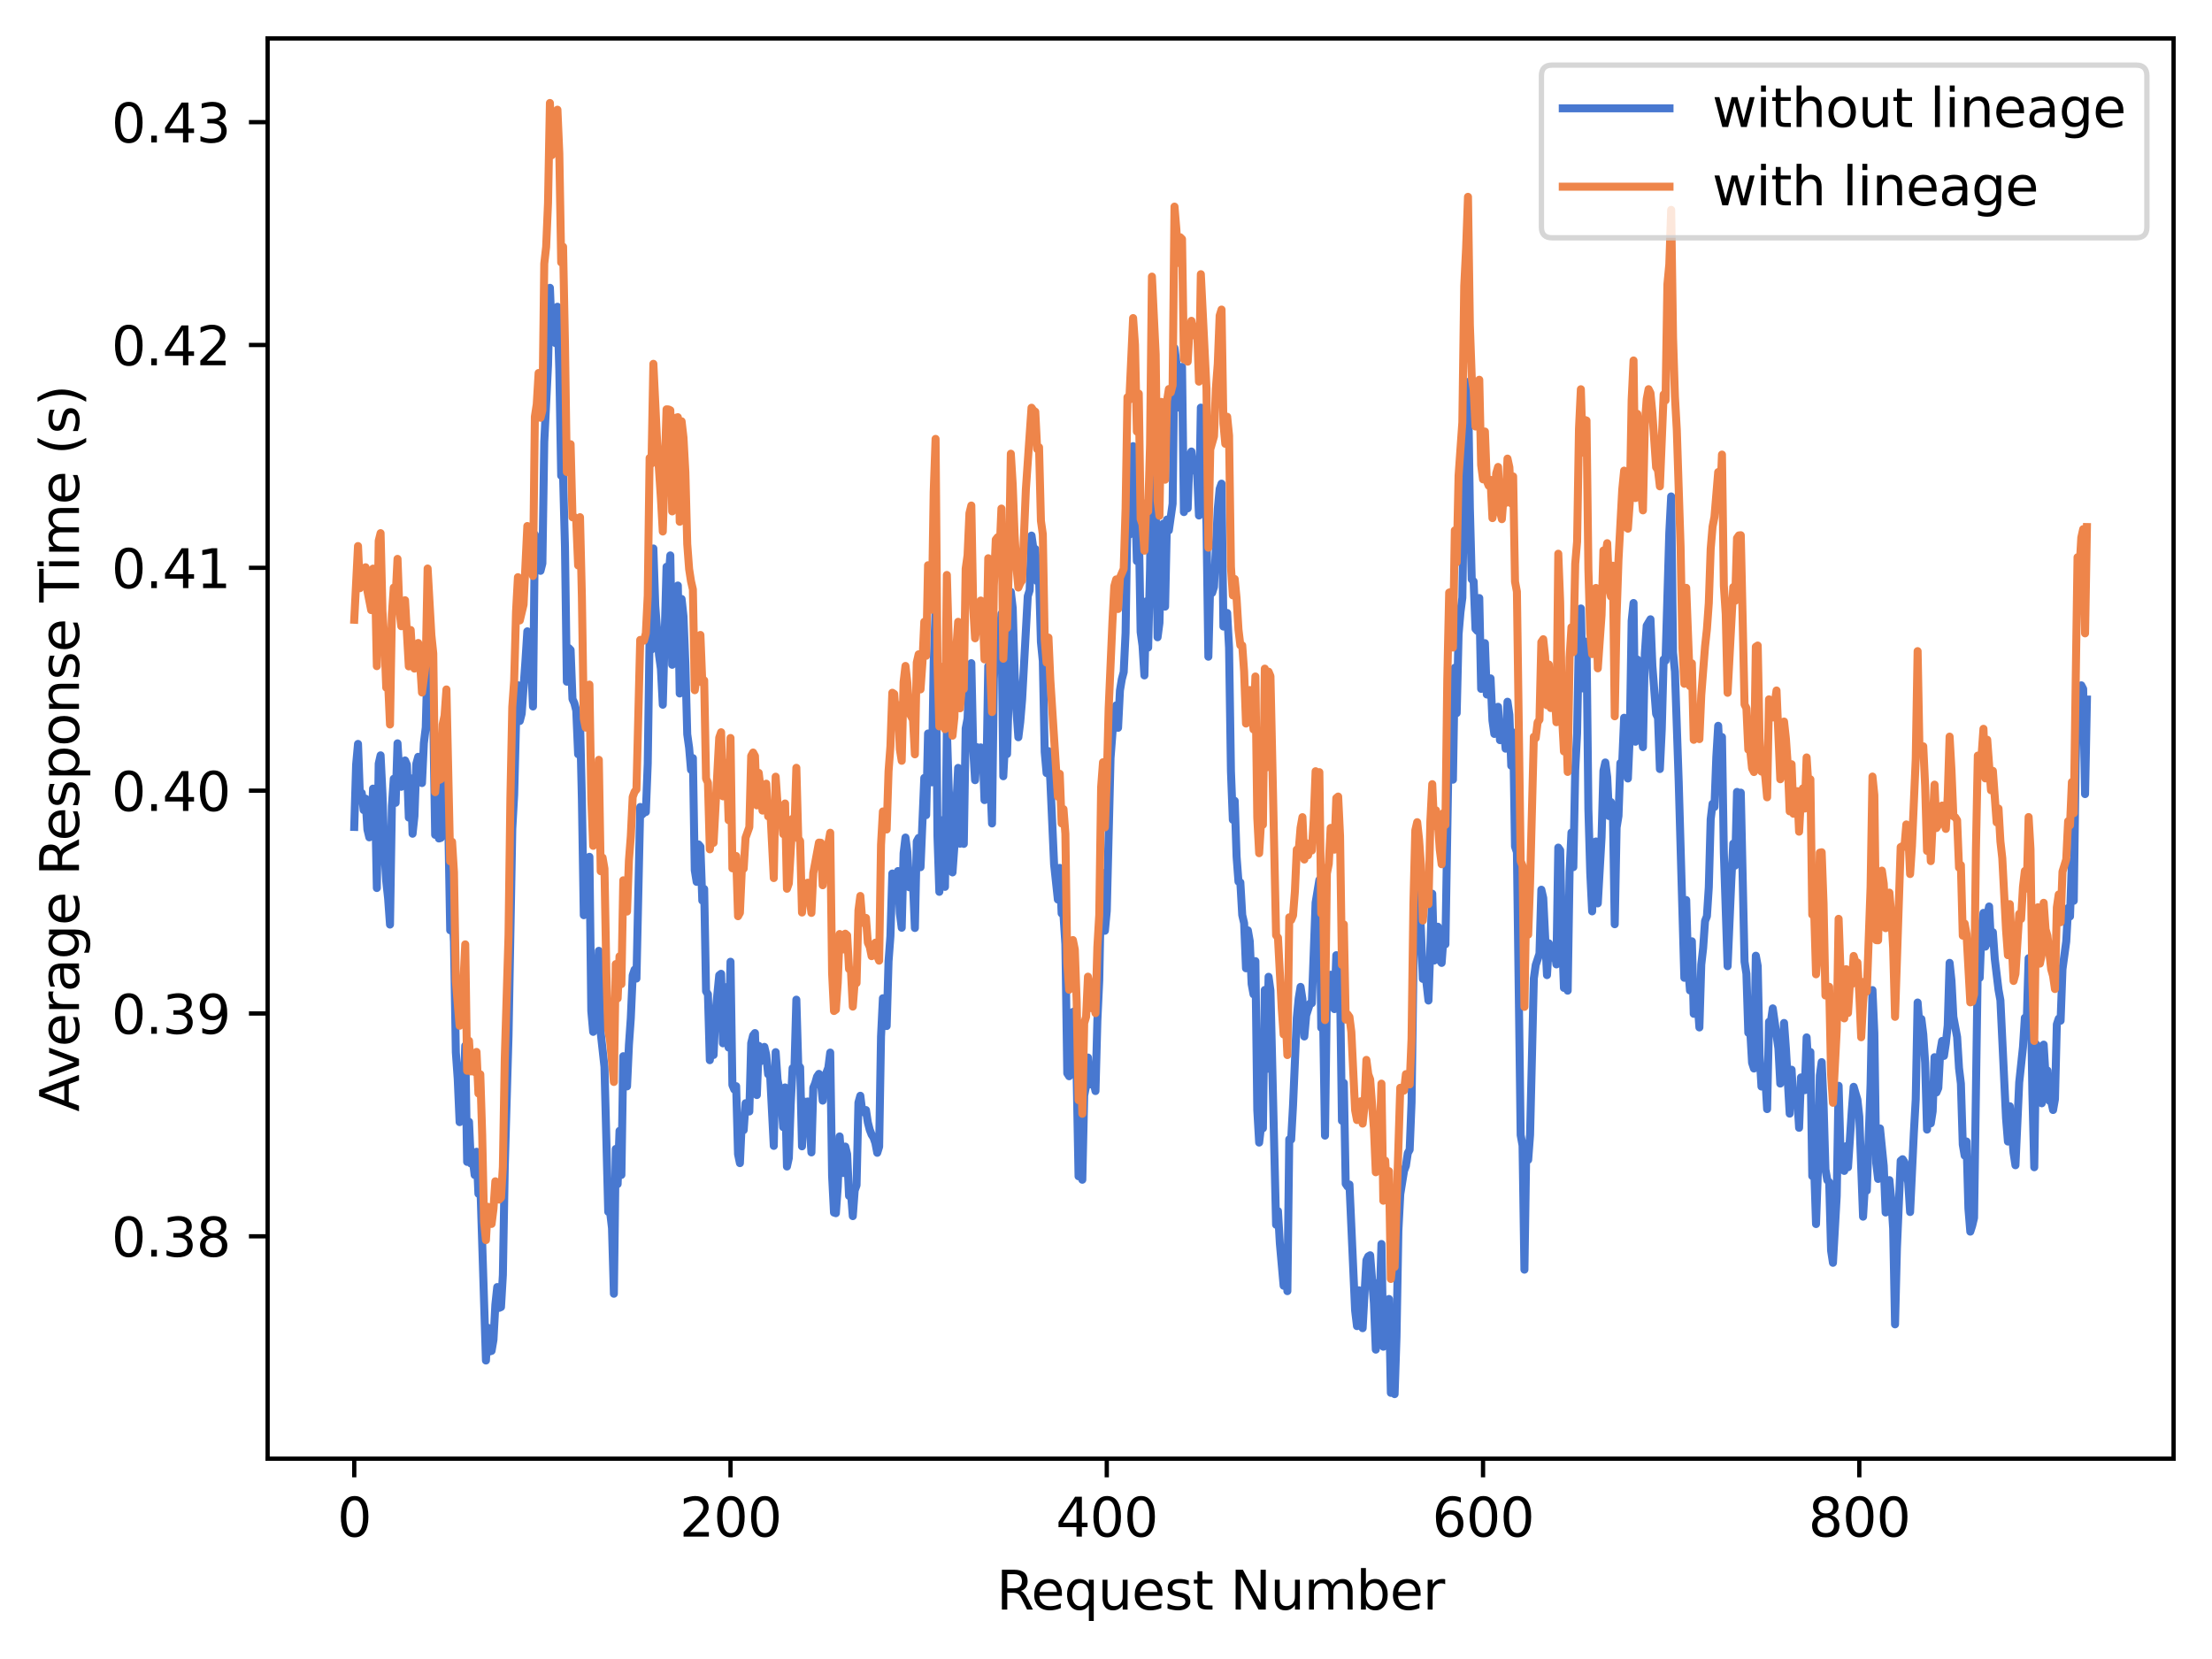 <?xml version="1.0" encoding="utf-8" standalone="no"?>
<!DOCTYPE svg PUBLIC "-//W3C//DTD SVG 1.1//EN"
  "http://www.w3.org/Graphics/SVG/1.1/DTD/svg11.dtd">
<svg xmlns:xlink="http://www.w3.org/1999/xlink" width="414.464pt" height="310.868pt" viewBox="0 0 414.464 310.868" xmlns="http://www.w3.org/2000/svg" version="1.1">
 <defs>
  <style type="text/css">*{stroke-linejoin: round; stroke-linecap: butt}</style>
 </defs>
 <g id="figure_1">
  <g id="patch_1">
   <path d="M 0 310.868 
L 414.464 310.868 
L 414.464 0 
L 0 0 
z
" style="fill: #ffffff"/>
  </g>
  <g id="axes_1">
   <g id="patch_2">
    <path d="M 50.144 273.312 
L 407.264 273.312 
L 407.264 7.2 
L 50.144 7.2 
z
" style="fill: #ffffff"/>
   </g>
   <g id="PolyCollection_1"/>
   <g id="PolyCollection_2"/>
   <g id="matplotlib.axis_1">
    <g id="xtick_1">
     <g id="line2d_1">
      <defs>
       <path id="med11017b26" d="M 0 0 
L 0 3.5 
" style="stroke: #000000; stroke-width: 0.8"/>
      </defs>
      <g>
       <use xlink:href="#med11017b26" x="66.376" y="273.312" style="stroke: #000000; stroke-width: 0.8"/>
      </g>
     </g>
     <g id="text_1">
      <!-- 0 -->
      <g transform="translate(63.195 287.91) scale(0.1 -0.1)">
       <defs>
        <path id="DejaVuSans-30" d="M 2034 4250 
Q 1547 4250 1301 3770 
Q 1056 3291 1056 2328 
Q 1056 1369 1301 889 
Q 1547 409 2034 409 
Q 2525 409 2770 889 
Q 3016 1369 3016 2328 
Q 3016 3291 2770 3770 
Q 2525 4250 2034 4250 
z
M 2034 4750 
Q 2819 4750 3233 4129 
Q 3647 3509 3647 2328 
Q 3647 1150 3233 529 
Q 2819 -91 2034 -91 
Q 1250 -91 836 529 
Q 422 1150 422 2328 
Q 422 3509 836 4129 
Q 1250 4750 2034 4750 
z
" transform="scale(0.016)"/>
       </defs>
       <use xlink:href="#DejaVuSans-30"/>
      </g>
     </g>
    </g>
    <g id="xtick_2">
     <g id="line2d_2">
      <g>
       <use xlink:href="#med11017b26" x="136.877" y="273.312" style="stroke: #000000; stroke-width: 0.8"/>
      </g>
     </g>
     <g id="text_2">
      <!-- 200 -->
      <g transform="translate(127.333 287.91) scale(0.1 -0.1)">
       <defs>
        <path id="DejaVuSans-32" d="M 1228 531 
L 3431 531 
L 3431 0 
L 469 0 
L 469 531 
Q 828 903 1448 1529 
Q 2069 2156 2228 2338 
Q 2531 2678 2651 2914 
Q 2772 3150 2772 3378 
Q 2772 3750 2511 3984 
Q 2250 4219 1831 4219 
Q 1534 4219 1204 4116 
Q 875 4013 500 3803 
L 500 4441 
Q 881 4594 1212 4672 
Q 1544 4750 1819 4750 
Q 2544 4750 2975 4387 
Q 3406 4025 3406 3419 
Q 3406 3131 3298 2873 
Q 3191 2616 2906 2266 
Q 2828 2175 2409 1742 
Q 1991 1309 1228 531 
z
" transform="scale(0.016)"/>
       </defs>
       <use xlink:href="#DejaVuSans-32"/>
       <use xlink:href="#DejaVuSans-30" x="63.623"/>
       <use xlink:href="#DejaVuSans-30" x="127.246"/>
      </g>
     </g>
    </g>
    <g id="xtick_3">
     <g id="line2d_3">
      <g>
       <use xlink:href="#med11017b26" x="207.377" y="273.312" style="stroke: #000000; stroke-width: 0.8"/>
      </g>
     </g>
     <g id="text_3">
      <!-- 400 -->
      <g transform="translate(197.834 287.91) scale(0.1 -0.1)">
       <defs>
        <path id="DejaVuSans-34" d="M 2419 4116 
L 825 1625 
L 2419 1625 
L 2419 4116 
z
M 2253 4666 
L 3047 4666 
L 3047 1625 
L 3713 1625 
L 3713 1100 
L 3047 1100 
L 3047 0 
L 2419 0 
L 2419 1100 
L 313 1100 
L 313 1709 
L 2253 4666 
z
" transform="scale(0.016)"/>
       </defs>
       <use xlink:href="#DejaVuSans-34"/>
       <use xlink:href="#DejaVuSans-30" x="63.623"/>
       <use xlink:href="#DejaVuSans-30" x="127.246"/>
      </g>
     </g>
    </g>
    <g id="xtick_4">
     <g id="line2d_4">
      <g>
       <use xlink:href="#med11017b26" x="277.878" y="273.312" style="stroke: #000000; stroke-width: 0.8"/>
      </g>
     </g>
     <g id="text_4">
      <!-- 600 -->
      <g transform="translate(268.334 287.91) scale(0.1 -0.1)">
       <defs>
        <path id="DejaVuSans-36" d="M 2113 2584 
Q 1688 2584 1439 2293 
Q 1191 2003 1191 1497 
Q 1191 994 1439 701 
Q 1688 409 2113 409 
Q 2538 409 2786 701 
Q 3034 994 3034 1497 
Q 3034 2003 2786 2293 
Q 2538 2584 2113 2584 
z
M 3366 4563 
L 3366 3988 
Q 3128 4100 2886 4159 
Q 2644 4219 2406 4219 
Q 1781 4219 1451 3797 
Q 1122 3375 1075 2522 
Q 1259 2794 1537 2939 
Q 1816 3084 2150 3084 
Q 2853 3084 3261 2657 
Q 3669 2231 3669 1497 
Q 3669 778 3244 343 
Q 2819 -91 2113 -91 
Q 1303 -91 875 529 
Q 447 1150 447 2328 
Q 447 3434 972 4092 
Q 1497 4750 2381 4750 
Q 2619 4750 2861 4703 
Q 3103 4656 3366 4563 
z
" transform="scale(0.016)"/>
       </defs>
       <use xlink:href="#DejaVuSans-36"/>
       <use xlink:href="#DejaVuSans-30" x="63.623"/>
       <use xlink:href="#DejaVuSans-30" x="127.246"/>
      </g>
     </g>
    </g>
    <g id="xtick_5">
     <g id="line2d_5">
      <g>
       <use xlink:href="#med11017b26" x="348.378" y="273.312" style="stroke: #000000; stroke-width: 0.8"/>
      </g>
     </g>
     <g id="text_5">
      <!-- 800 -->
      <g transform="translate(338.835 287.91) scale(0.1 -0.1)">
       <defs>
        <path id="DejaVuSans-38" d="M 2034 2216 
Q 1584 2216 1326 1975 
Q 1069 1734 1069 1313 
Q 1069 891 1326 650 
Q 1584 409 2034 409 
Q 2484 409 2743 651 
Q 3003 894 3003 1313 
Q 3003 1734 2745 1975 
Q 2488 2216 2034 2216 
z
M 1403 2484 
Q 997 2584 770 2862 
Q 544 3141 544 3541 
Q 544 4100 942 4425 
Q 1341 4750 2034 4750 
Q 2731 4750 3128 4425 
Q 3525 4100 3525 3541 
Q 3525 3141 3298 2862 
Q 3072 2584 2669 2484 
Q 3125 2378 3379 2068 
Q 3634 1759 3634 1313 
Q 3634 634 3220 271 
Q 2806 -91 2034 -91 
Q 1263 -91 848 271 
Q 434 634 434 1313 
Q 434 1759 690 2068 
Q 947 2378 1403 2484 
z
M 1172 3481 
Q 1172 3119 1398 2916 
Q 1625 2713 2034 2713 
Q 2441 2713 2670 2916 
Q 2900 3119 2900 3481 
Q 2900 3844 2670 4047 
Q 2441 4250 2034 4250 
Q 1625 4250 1398 4047 
Q 1172 3844 1172 3481 
z
" transform="scale(0.016)"/>
       </defs>
       <use xlink:href="#DejaVuSans-38"/>
       <use xlink:href="#DejaVuSans-30" x="63.623"/>
       <use xlink:href="#DejaVuSans-30" x="127.246"/>
      </g>
     </g>
    </g>
    <g id="text_6">
     <!-- Request Number -->
     <g transform="translate(186.719 301.589) scale(0.1 -0.1)">
      <defs>
       <path id="DejaVuSans-52" d="M 2841 2188 
Q 3044 2119 3236 1894 
Q 3428 1669 3622 1275 
L 4263 0 
L 3584 0 
L 2988 1197 
Q 2756 1666 2539 1819 
Q 2322 1972 1947 1972 
L 1259 1972 
L 1259 0 
L 628 0 
L 628 4666 
L 2053 4666 
Q 2853 4666 3247 4331 
Q 3641 3997 3641 3322 
Q 3641 2881 3436 2590 
Q 3231 2300 2841 2188 
z
M 1259 4147 
L 1259 2491 
L 2053 2491 
Q 2509 2491 2742 2702 
Q 2975 2913 2975 3322 
Q 2975 3731 2742 3939 
Q 2509 4147 2053 4147 
L 1259 4147 
z
" transform="scale(0.016)"/>
       <path id="DejaVuSans-65" d="M 3597 1894 
L 3597 1613 
L 953 1613 
Q 991 1019 1311 708 
Q 1631 397 2203 397 
Q 2534 397 2845 478 
Q 3156 559 3463 722 
L 3463 178 
Q 3153 47 2828 -22 
Q 2503 -91 2169 -91 
Q 1331 -91 842 396 
Q 353 884 353 1716 
Q 353 2575 817 3079 
Q 1281 3584 2069 3584 
Q 2775 3584 3186 3129 
Q 3597 2675 3597 1894 
z
M 3022 2063 
Q 3016 2534 2758 2815 
Q 2500 3097 2075 3097 
Q 1594 3097 1305 2825 
Q 1016 2553 972 2059 
L 3022 2063 
z
" transform="scale(0.016)"/>
       <path id="DejaVuSans-71" d="M 947 1747 
Q 947 1113 1208 752 
Q 1469 391 1925 391 
Q 2381 391 2643 752 
Q 2906 1113 2906 1747 
Q 2906 2381 2643 2742 
Q 2381 3103 1925 3103 
Q 1469 3103 1208 2742 
Q 947 2381 947 1747 
z
M 2906 525 
Q 2725 213 2448 61 
Q 2172 -91 1784 -91 
Q 1150 -91 751 415 
Q 353 922 353 1747 
Q 353 2572 751 3078 
Q 1150 3584 1784 3584 
Q 2172 3584 2448 3432 
Q 2725 3281 2906 2969 
L 2906 3500 
L 3481 3500 
L 3481 -1331 
L 2906 -1331 
L 2906 525 
z
" transform="scale(0.016)"/>
       <path id="DejaVuSans-75" d="M 544 1381 
L 544 3500 
L 1119 3500 
L 1119 1403 
Q 1119 906 1312 657 
Q 1506 409 1894 409 
Q 2359 409 2629 706 
Q 2900 1003 2900 1516 
L 2900 3500 
L 3475 3500 
L 3475 0 
L 2900 0 
L 2900 538 
Q 2691 219 2414 64 
Q 2138 -91 1772 -91 
Q 1169 -91 856 284 
Q 544 659 544 1381 
z
M 1991 3584 
L 1991 3584 
z
" transform="scale(0.016)"/>
       <path id="DejaVuSans-73" d="M 2834 3397 
L 2834 2853 
Q 2591 2978 2328 3040 
Q 2066 3103 1784 3103 
Q 1356 3103 1142 2972 
Q 928 2841 928 2578 
Q 928 2378 1081 2264 
Q 1234 2150 1697 2047 
L 1894 2003 
Q 2506 1872 2764 1633 
Q 3022 1394 3022 966 
Q 3022 478 2636 193 
Q 2250 -91 1575 -91 
Q 1294 -91 989 -36 
Q 684 19 347 128 
L 347 722 
Q 666 556 975 473 
Q 1284 391 1588 391 
Q 1994 391 2212 530 
Q 2431 669 2431 922 
Q 2431 1156 2273 1281 
Q 2116 1406 1581 1522 
L 1381 1569 
Q 847 1681 609 1914 
Q 372 2147 372 2553 
Q 372 3047 722 3315 
Q 1072 3584 1716 3584 
Q 2034 3584 2315 3537 
Q 2597 3491 2834 3397 
z
" transform="scale(0.016)"/>
       <path id="DejaVuSans-74" d="M 1172 4494 
L 1172 3500 
L 2356 3500 
L 2356 3053 
L 1172 3053 
L 1172 1153 
Q 1172 725 1289 603 
Q 1406 481 1766 481 
L 2356 481 
L 2356 0 
L 1766 0 
Q 1100 0 847 248 
Q 594 497 594 1153 
L 594 3053 
L 172 3053 
L 172 3500 
L 594 3500 
L 594 4494 
L 1172 4494 
z
" transform="scale(0.016)"/>
       <path id="DejaVuSans-20" transform="scale(0.016)"/>
       <path id="DejaVuSans-4e" d="M 628 4666 
L 1478 4666 
L 3547 763 
L 3547 4666 
L 4159 4666 
L 4159 0 
L 3309 0 
L 1241 3903 
L 1241 0 
L 628 0 
L 628 4666 
z
" transform="scale(0.016)"/>
       <path id="DejaVuSans-6d" d="M 3328 2828 
Q 3544 3216 3844 3400 
Q 4144 3584 4550 3584 
Q 5097 3584 5394 3201 
Q 5691 2819 5691 2113 
L 5691 0 
L 5113 0 
L 5113 2094 
Q 5113 2597 4934 2840 
Q 4756 3084 4391 3084 
Q 3944 3084 3684 2787 
Q 3425 2491 3425 1978 
L 3425 0 
L 2847 0 
L 2847 2094 
Q 2847 2600 2669 2842 
Q 2491 3084 2119 3084 
Q 1678 3084 1418 2786 
Q 1159 2488 1159 1978 
L 1159 0 
L 581 0 
L 581 3500 
L 1159 3500 
L 1159 2956 
Q 1356 3278 1631 3431 
Q 1906 3584 2284 3584 
Q 2666 3584 2933 3390 
Q 3200 3197 3328 2828 
z
" transform="scale(0.016)"/>
       <path id="DejaVuSans-62" d="M 3116 1747 
Q 3116 2381 2855 2742 
Q 2594 3103 2138 3103 
Q 1681 3103 1420 2742 
Q 1159 2381 1159 1747 
Q 1159 1113 1420 752 
Q 1681 391 2138 391 
Q 2594 391 2855 752 
Q 3116 1113 3116 1747 
z
M 1159 2969 
Q 1341 3281 1617 3432 
Q 1894 3584 2278 3584 
Q 2916 3584 3314 3078 
Q 3713 2572 3713 1747 
Q 3713 922 3314 415 
Q 2916 -91 2278 -91 
Q 1894 -91 1617 61 
Q 1341 213 1159 525 
L 1159 0 
L 581 0 
L 581 4863 
L 1159 4863 
L 1159 2969 
z
" transform="scale(0.016)"/>
       <path id="DejaVuSans-72" d="M 2631 2963 
Q 2534 3019 2420 3045 
Q 2306 3072 2169 3072 
Q 1681 3072 1420 2755 
Q 1159 2438 1159 1844 
L 1159 0 
L 581 0 
L 581 3500 
L 1159 3500 
L 1159 2956 
Q 1341 3275 1631 3429 
Q 1922 3584 2338 3584 
Q 2397 3584 2469 3576 
Q 2541 3569 2628 3553 
L 2631 2963 
z
" transform="scale(0.016)"/>
      </defs>
      <use xlink:href="#DejaVuSans-52"/>
      <use xlink:href="#DejaVuSans-65" x="64.982"/>
      <use xlink:href="#DejaVuSans-71" x="126.506"/>
      <use xlink:href="#DejaVuSans-75" x="189.982"/>
      <use xlink:href="#DejaVuSans-65" x="253.361"/>
      <use xlink:href="#DejaVuSans-73" x="314.885"/>
      <use xlink:href="#DejaVuSans-74" x="366.984"/>
      <use xlink:href="#DejaVuSans-20" x="406.193"/>
      <use xlink:href="#DejaVuSans-4e" x="437.98"/>
      <use xlink:href="#DejaVuSans-75" x="512.785"/>
      <use xlink:href="#DejaVuSans-6d" x="576.164"/>
      <use xlink:href="#DejaVuSans-62" x="673.576"/>
      <use xlink:href="#DejaVuSans-65" x="737.053"/>
      <use xlink:href="#DejaVuSans-72" x="798.576"/>
     </g>
    </g>
   </g>
   <g id="matplotlib.axis_2">
    <g id="ytick_1">
     <g id="line2d_6">
      <defs>
       <path id="m0b969bea71" d="M 0 0 
L -3.5 0 
" style="stroke: #000000; stroke-width: 0.8"/>
      </defs>
      <g>
       <use xlink:href="#m0b969bea71" x="50.144" y="231.649" style="stroke: #000000; stroke-width: 0.8"/>
      </g>
     </g>
     <g id="text_7">
      <!-- 0.38 -->
      <g transform="translate(20.878 235.448) scale(0.1 -0.1)">
       <defs>
        <path id="DejaVuSans-2e" d="M 684 794 
L 1344 794 
L 1344 0 
L 684 0 
L 684 794 
z
" transform="scale(0.016)"/>
        <path id="DejaVuSans-33" d="M 2597 2516 
Q 3050 2419 3304 2112 
Q 3559 1806 3559 1356 
Q 3559 666 3084 287 
Q 2609 -91 1734 -91 
Q 1441 -91 1130 -33 
Q 819 25 488 141 
L 488 750 
Q 750 597 1062 519 
Q 1375 441 1716 441 
Q 2309 441 2620 675 
Q 2931 909 2931 1356 
Q 2931 1769 2642 2001 
Q 2353 2234 1838 2234 
L 1294 2234 
L 1294 2753 
L 1863 2753 
Q 2328 2753 2575 2939 
Q 2822 3125 2822 3475 
Q 2822 3834 2567 4026 
Q 2313 4219 1838 4219 
Q 1578 4219 1281 4162 
Q 984 4106 628 3988 
L 628 4550 
Q 988 4650 1302 4700 
Q 1616 4750 1894 4750 
Q 2613 4750 3031 4423 
Q 3450 4097 3450 3541 
Q 3450 3153 3228 2886 
Q 3006 2619 2597 2516 
z
" transform="scale(0.016)"/>
       </defs>
       <use xlink:href="#DejaVuSans-30"/>
       <use xlink:href="#DejaVuSans-2e" x="63.623"/>
       <use xlink:href="#DejaVuSans-33" x="95.41"/>
       <use xlink:href="#DejaVuSans-38" x="159.033"/>
      </g>
     </g>
    </g>
    <g id="ytick_2">
     <g id="line2d_7">
      <g>
       <use xlink:href="#m0b969bea71" x="50.144" y="189.896" style="stroke: #000000; stroke-width: 0.8"/>
      </g>
     </g>
     <g id="text_8">
      <!-- 0.39 -->
      <g transform="translate(20.878 193.696) scale(0.1 -0.1)">
       <defs>
        <path id="DejaVuSans-39" d="M 703 97 
L 703 672 
Q 941 559 1184 500 
Q 1428 441 1663 441 
Q 2288 441 2617 861 
Q 2947 1281 2994 2138 
Q 2813 1869 2534 1725 
Q 2256 1581 1919 1581 
Q 1219 1581 811 2004 
Q 403 2428 403 3163 
Q 403 3881 828 4315 
Q 1253 4750 1959 4750 
Q 2769 4750 3195 4129 
Q 3622 3509 3622 2328 
Q 3622 1225 3098 567 
Q 2575 -91 1691 -91 
Q 1453 -91 1209 -44 
Q 966 3 703 97 
z
M 1959 2075 
Q 2384 2075 2632 2365 
Q 2881 2656 2881 3163 
Q 2881 3666 2632 3958 
Q 2384 4250 1959 4250 
Q 1534 4250 1286 3958 
Q 1038 3666 1038 3163 
Q 1038 2656 1286 2365 
Q 1534 2075 1959 2075 
z
" transform="scale(0.016)"/>
       </defs>
       <use xlink:href="#DejaVuSans-30"/>
       <use xlink:href="#DejaVuSans-2e" x="63.623"/>
       <use xlink:href="#DejaVuSans-33" x="95.41"/>
       <use xlink:href="#DejaVuSans-39" x="159.033"/>
      </g>
     </g>
    </g>
    <g id="ytick_3">
     <g id="line2d_8">
      <g>
       <use xlink:href="#m0b969bea71" x="50.144" y="148.144" style="stroke: #000000; stroke-width: 0.8"/>
      </g>
     </g>
     <g id="text_9">
      <!-- 0.40 -->
      <g transform="translate(20.878 151.943) scale(0.1 -0.1)">
       <use xlink:href="#DejaVuSans-30"/>
       <use xlink:href="#DejaVuSans-2e" x="63.623"/>
       <use xlink:href="#DejaVuSans-34" x="95.41"/>
       <use xlink:href="#DejaVuSans-30" x="159.033"/>
      </g>
     </g>
    </g>
    <g id="ytick_4">
     <g id="line2d_9">
      <g>
       <use xlink:href="#m0b969bea71" x="50.144" y="106.392" style="stroke: #000000; stroke-width: 0.8"/>
      </g>
     </g>
     <g id="text_10">
      <!-- 0.41 -->
      <g transform="translate(20.878 110.191) scale(0.1 -0.1)">
       <defs>
        <path id="DejaVuSans-31" d="M 794 531 
L 1825 531 
L 1825 4091 
L 703 3866 
L 703 4441 
L 1819 4666 
L 2450 4666 
L 2450 531 
L 3481 531 
L 3481 0 
L 794 0 
L 794 531 
z
" transform="scale(0.016)"/>
       </defs>
       <use xlink:href="#DejaVuSans-30"/>
       <use xlink:href="#DejaVuSans-2e" x="63.623"/>
       <use xlink:href="#DejaVuSans-34" x="95.41"/>
       <use xlink:href="#DejaVuSans-31" x="159.033"/>
      </g>
     </g>
    </g>
    <g id="ytick_5">
     <g id="line2d_10">
      <g>
       <use xlink:href="#m0b969bea71" x="50.144" y="64.639" style="stroke: #000000; stroke-width: 0.8"/>
      </g>
     </g>
     <g id="text_11">
      <!-- 0.42 -->
      <g transform="translate(20.878 68.439) scale(0.1 -0.1)">
       <use xlink:href="#DejaVuSans-30"/>
       <use xlink:href="#DejaVuSans-2e" x="63.623"/>
       <use xlink:href="#DejaVuSans-34" x="95.41"/>
       <use xlink:href="#DejaVuSans-32" x="159.033"/>
      </g>
     </g>
    </g>
    <g id="ytick_6">
     <g id="line2d_11">
      <g>
       <use xlink:href="#m0b969bea71" x="50.144" y="22.887" style="stroke: #000000; stroke-width: 0.8"/>
      </g>
     </g>
     <g id="text_12">
      <!-- 0.43 -->
      <g transform="translate(20.878 26.686) scale(0.1 -0.1)">
       <use xlink:href="#DejaVuSans-30"/>
       <use xlink:href="#DejaVuSans-2e" x="63.623"/>
       <use xlink:href="#DejaVuSans-34" x="95.41"/>
       <use xlink:href="#DejaVuSans-33" x="159.033"/>
      </g>
     </g>
    </g>
    <g id="text_13">
     <!-- Average Response Time (s) -->
     <g transform="translate(14.798 208.31) rotate(-90) scale(0.1 -0.1)">
      <defs>
       <path id="DejaVuSans-41" d="M 2188 4044 
L 1331 1722 
L 3047 1722 
L 2188 4044 
z
M 1831 4666 
L 2547 4666 
L 4325 0 
L 3669 0 
L 3244 1197 
L 1141 1197 
L 716 0 
L 50 0 
L 1831 4666 
z
" transform="scale(0.016)"/>
       <path id="DejaVuSans-76" d="M 191 3500 
L 800 3500 
L 1894 563 
L 2988 3500 
L 3597 3500 
L 2284 0 
L 1503 0 
L 191 3500 
z
" transform="scale(0.016)"/>
       <path id="DejaVuSans-61" d="M 2194 1759 
Q 1497 1759 1228 1600 
Q 959 1441 959 1056 
Q 959 750 1161 570 
Q 1363 391 1709 391 
Q 2188 391 2477 730 
Q 2766 1069 2766 1631 
L 2766 1759 
L 2194 1759 
z
M 3341 1997 
L 3341 0 
L 2766 0 
L 2766 531 
Q 2569 213 2275 61 
Q 1981 -91 1556 -91 
Q 1019 -91 701 211 
Q 384 513 384 1019 
Q 384 1609 779 1909 
Q 1175 2209 1959 2209 
L 2766 2209 
L 2766 2266 
Q 2766 2663 2505 2880 
Q 2244 3097 1772 3097 
Q 1472 3097 1187 3025 
Q 903 2953 641 2809 
L 641 3341 
Q 956 3463 1253 3523 
Q 1550 3584 1831 3584 
Q 2591 3584 2966 3190 
Q 3341 2797 3341 1997 
z
" transform="scale(0.016)"/>
       <path id="DejaVuSans-67" d="M 2906 1791 
Q 2906 2416 2648 2759 
Q 2391 3103 1925 3103 
Q 1463 3103 1205 2759 
Q 947 2416 947 1791 
Q 947 1169 1205 825 
Q 1463 481 1925 481 
Q 2391 481 2648 825 
Q 2906 1169 2906 1791 
z
M 3481 434 
Q 3481 -459 3084 -895 
Q 2688 -1331 1869 -1331 
Q 1566 -1331 1297 -1286 
Q 1028 -1241 775 -1147 
L 775 -588 
Q 1028 -725 1275 -790 
Q 1522 -856 1778 -856 
Q 2344 -856 2625 -561 
Q 2906 -266 2906 331 
L 2906 616 
Q 2728 306 2450 153 
Q 2172 0 1784 0 
Q 1141 0 747 490 
Q 353 981 353 1791 
Q 353 2603 747 3093 
Q 1141 3584 1784 3584 
Q 2172 3584 2450 3431 
Q 2728 3278 2906 2969 
L 2906 3500 
L 3481 3500 
L 3481 434 
z
" transform="scale(0.016)"/>
       <path id="DejaVuSans-70" d="M 1159 525 
L 1159 -1331 
L 581 -1331 
L 581 3500 
L 1159 3500 
L 1159 2969 
Q 1341 3281 1617 3432 
Q 1894 3584 2278 3584 
Q 2916 3584 3314 3078 
Q 3713 2572 3713 1747 
Q 3713 922 3314 415 
Q 2916 -91 2278 -91 
Q 1894 -91 1617 61 
Q 1341 213 1159 525 
z
M 3116 1747 
Q 3116 2381 2855 2742 
Q 2594 3103 2138 3103 
Q 1681 3103 1420 2742 
Q 1159 2381 1159 1747 
Q 1159 1113 1420 752 
Q 1681 391 2138 391 
Q 2594 391 2855 752 
Q 3116 1113 3116 1747 
z
" transform="scale(0.016)"/>
       <path id="DejaVuSans-6f" d="M 1959 3097 
Q 1497 3097 1228 2736 
Q 959 2375 959 1747 
Q 959 1119 1226 758 
Q 1494 397 1959 397 
Q 2419 397 2687 759 
Q 2956 1122 2956 1747 
Q 2956 2369 2687 2733 
Q 2419 3097 1959 3097 
z
M 1959 3584 
Q 2709 3584 3137 3096 
Q 3566 2609 3566 1747 
Q 3566 888 3137 398 
Q 2709 -91 1959 -91 
Q 1206 -91 779 398 
Q 353 888 353 1747 
Q 353 2609 779 3096 
Q 1206 3584 1959 3584 
z
" transform="scale(0.016)"/>
       <path id="DejaVuSans-6e" d="M 3513 2113 
L 3513 0 
L 2938 0 
L 2938 2094 
Q 2938 2591 2744 2837 
Q 2550 3084 2163 3084 
Q 1697 3084 1428 2787 
Q 1159 2491 1159 1978 
L 1159 0 
L 581 0 
L 581 3500 
L 1159 3500 
L 1159 2956 
Q 1366 3272 1645 3428 
Q 1925 3584 2291 3584 
Q 2894 3584 3203 3211 
Q 3513 2838 3513 2113 
z
" transform="scale(0.016)"/>
       <path id="DejaVuSans-54" d="M -19 4666 
L 3928 4666 
L 3928 4134 
L 2272 4134 
L 2272 0 
L 1638 0 
L 1638 4134 
L -19 4134 
L -19 4666 
z
" transform="scale(0.016)"/>
       <path id="DejaVuSans-69" d="M 603 3500 
L 1178 3500 
L 1178 0 
L 603 0 
L 603 3500 
z
M 603 4863 
L 1178 4863 
L 1178 4134 
L 603 4134 
L 603 4863 
z
" transform="scale(0.016)"/>
       <path id="DejaVuSans-28" d="M 1984 4856 
Q 1566 4138 1362 3434 
Q 1159 2731 1159 2009 
Q 1159 1288 1364 580 
Q 1569 -128 1984 -844 
L 1484 -844 
Q 1016 -109 783 600 
Q 550 1309 550 2009 
Q 550 2706 781 3412 
Q 1013 4119 1484 4856 
L 1984 4856 
z
" transform="scale(0.016)"/>
       <path id="DejaVuSans-29" d="M 513 4856 
L 1013 4856 
Q 1481 4119 1714 3412 
Q 1947 2706 1947 2009 
Q 1947 1309 1714 600 
Q 1481 -109 1013 -844 
L 513 -844 
Q 928 -128 1133 580 
Q 1338 1288 1338 2009 
Q 1338 2731 1133 3434 
Q 928 4138 513 4856 
z
" transform="scale(0.016)"/>
      </defs>
      <use xlink:href="#DejaVuSans-41"/>
      <use xlink:href="#DejaVuSans-76" x="62.533"/>
      <use xlink:href="#DejaVuSans-65" x="121.713"/>
      <use xlink:href="#DejaVuSans-72" x="183.236"/>
      <use xlink:href="#DejaVuSans-61" x="224.35"/>
      <use xlink:href="#DejaVuSans-67" x="285.629"/>
      <use xlink:href="#DejaVuSans-65" x="349.105"/>
      <use xlink:href="#DejaVuSans-20" x="410.629"/>
      <use xlink:href="#DejaVuSans-52" x="442.416"/>
      <use xlink:href="#DejaVuSans-65" x="507.398"/>
      <use xlink:href="#DejaVuSans-73" x="568.922"/>
      <use xlink:href="#DejaVuSans-70" x="621.021"/>
      <use xlink:href="#DejaVuSans-6f" x="684.498"/>
      <use xlink:href="#DejaVuSans-6e" x="745.68"/>
      <use xlink:href="#DejaVuSans-73" x="809.059"/>
      <use xlink:href="#DejaVuSans-65" x="861.158"/>
      <use xlink:href="#DejaVuSans-20" x="922.682"/>
      <use xlink:href="#DejaVuSans-54" x="954.469"/>
      <use xlink:href="#DejaVuSans-69" x="1012.428"/>
      <use xlink:href="#DejaVuSans-6d" x="1040.211"/>
      <use xlink:href="#DejaVuSans-65" x="1137.623"/>
      <use xlink:href="#DejaVuSans-20" x="1199.146"/>
      <use xlink:href="#DejaVuSans-28" x="1230.934"/>
      <use xlink:href="#DejaVuSans-73" x="1269.947"/>
      <use xlink:href="#DejaVuSans-29" x="1322.047"/>
     </g>
    </g>
   </g>
   <g id="line2d_12">
    <path d="M 66.376 154.94 
L 66.729 143.265 
L 67.081 139.387 
L 67.434 149.035 
L 67.786 148.587 
L 68.139 151.787 
L 68.491 149.645 
L 68.844 155.429 
L 69.196 156.897 
L 69.549 156.152 
L 69.901 147.762 
L 70.254 147.888 
L 70.607 166.388 
L 70.959 143.09 
L 71.312 141.527 
L 71.664 148.753 
L 72.017 159.43 
L 72.369 165.113 
L 72.722 168.335 
L 73.074 173.238 
L 73.427 151.041 
L 73.779 145.916 
L 74.132 150.424 
L 74.484 139.277 
L 74.837 145.143 
L 75.189 147.419 
L 75.894 142.487 
L 76.247 143.289 
L 76.599 153.194 
L 76.952 145.829 
L 77.304 156.217 
L 77.657 152.887 
L 78.009 143.094 
L 78.362 141.801 
L 79.067 146.72 
L 79.419 139.253 
L 79.772 136.316 
L 80.124 123.271 
L 80.477 125.721 
L 80.829 134.042 
L 81.182 134.492 
L 81.534 156.425 
L 81.887 151.895 
L 82.239 157.109 
L 82.592 157.002 
L 82.944 146.287 
L 83.297 143.616 
L 83.649 139.939 
L 84.002 154.654 
L 84.354 174.309 
L 84.707 169.342 
L 85.059 176.481 
L 85.412 197.18 
L 85.764 202.17 
L 86.117 210.252 
L 86.469 209.065 
L 86.822 205.119 
L 87.174 195.929 
L 87.527 217.705 
L 87.879 210.19 
L 88.232 218.012 
L 88.584 217.292 
L 88.937 220.159 
L 89.289 215.805 
L 89.642 223.68 
L 89.994 221.743 
L 91.052 254.921 
L 91.404 248.777 
L 91.757 253.223 
L 92.109 253.113 
L 92.462 251.031 
L 92.814 244.484 
L 93.167 241.153 
L 93.519 245.062 
L 93.872 244.904 
L 94.224 238.89 
L 94.577 218.619 
L 95.282 194.074 
L 95.987 155.298 
L 96.339 148.981 
L 96.692 135.296 
L 97.044 128.388 
L 97.397 135.092 
L 97.749 133.72 
L 98.454 123.827 
L 98.807 118.289 
L 99.159 126.684 
L 99.512 124.319 
L 99.864 132.378 
L 100.217 100.165 
L 100.569 104.416 
L 100.922 100.869 
L 101.274 106.956 
L 101.627 105.565 
L 101.979 82.808 
L 102.684 68.422 
L 103.037 53.925 
L 103.389 62.683 
L 103.742 62.837 
L 104.094 64.303 
L 104.447 57.474 
L 104.799 69.4 
L 105.152 89.137 
L 105.504 89.094 
L 105.857 102.368 
L 106.209 127.732 
L 106.562 121.421 
L 106.914 121.786 
L 107.267 130.986 
L 107.619 131.739 
L 107.972 133.13 
L 108.324 141.323 
L 108.677 134.89 
L 109.029 149.755 
L 109.382 171.482 
L 109.734 170.577 
L 110.087 170.709 
L 110.439 160.54 
L 110.792 189.41 
L 111.144 193.341 
L 111.497 184.395 
L 111.849 186.081 
L 112.202 178.158 
L 112.554 193.467 
L 113.259 199.904 
L 113.964 227.056 
L 114.317 227.102 
L 114.669 230.1 
L 115.022 242.411 
L 115.374 215.275 
L 115.727 221.864 
L 116.079 211.885 
L 116.432 220.149 
L 116.784 197.898 
L 117.137 202.997 
L 117.489 203.558 
L 117.842 195.807 
L 118.194 190.76 
L 118.547 182.745 
L 118.899 181.687 
L 119.252 183.353 
L 119.957 151.207 
L 120.309 152.637 
L 120.662 152.272 
L 121.014 152.151 
L 121.367 143.073 
L 121.719 118.999 
L 122.072 121.717 
L 122.424 102.766 
L 122.777 113.484 
L 123.482 122.742 
L 123.834 125.313 
L 124.187 132.046 
L 124.892 106.198 
L 125.244 108.75 
L 125.597 104.068 
L 125.949 124.561 
L 126.302 123.75 
L 126.654 111.448 
L 127.007 109.709 
L 127.359 129.939 
L 127.712 112.227 
L 128.064 115.469 
L 128.417 124.335 
L 128.769 137.576 
L 129.122 140.107 
L 129.474 144.24 
L 129.827 142.046 
L 130.179 163.058 
L 130.532 165.237 
L 130.884 158.222 
L 131.237 158.639 
L 131.589 168.739 
L 131.942 166.569 
L 132.294 185.728 
L 132.647 186.304 
L 132.999 198.649 
L 133.352 195.534 
L 133.704 197.675 
L 134.057 189.929 
L 134.762 182.731 
L 135.114 182.459 
L 135.467 195.487 
L 135.819 189.046 
L 136.172 184.939 
L 136.524 196.278 
L 136.877 180.202 
L 137.229 203.31 
L 137.582 204.145 
L 137.934 203.515 
L 138.287 216.262 
L 138.639 217.939 
L 138.992 210.124 
L 139.344 211.756 
L 139.697 206.71 
L 140.049 206.742 
L 140.402 208.264 
L 140.754 195.444 
L 141.107 194.012 
L 141.459 193.566 
L 141.812 205.181 
L 142.164 195.952 
L 142.517 198.852 
L 143.222 196.155 
L 143.574 197.684 
L 143.927 201.285 
L 144.279 201.087 
L 144.984 214.708 
L 145.337 197.141 
L 145.689 202.319 
L 146.394 206.033 
L 146.747 211.188 
L 147.099 203.752 
L 147.452 218.571 
L 147.804 216.969 
L 148.157 206.855 
L 148.509 200.146 
L 148.862 200 
L 149.214 187.306 
L 149.567 199.542 
L 149.92 200.002 
L 150.272 214.789 
L 150.625 206.378 
L 150.977 210.18 
L 151.33 206.388 
L 151.682 210.426 
L 152.035 215.929 
L 152.387 203.809 
L 152.74 202.969 
L 153.092 201.726 
L 153.445 201.213 
L 153.797 202.513 
L 154.15 206.227 
L 154.502 201.895 
L 155.207 200.047 
L 155.56 197.221 
L 155.912 220.317 
L 156.265 227.201 
L 156.617 227.317 
L 156.97 222.369 
L 157.322 212.933 
L 157.675 217.715 
L 158.027 219.796 
L 158.38 214.835 
L 158.732 216.258 
L 159.085 224.072 
L 159.437 223.382 
L 159.79 227.868 
L 160.142 223.065 
L 160.495 222.075 
L 160.847 206.584 
L 161.2 205.311 
L 161.552 208.173 
L 161.905 208.442 
L 162.257 207.991 
L 162.61 210.318 
L 162.962 211.684 
L 163.315 212.595 
L 163.667 213.139 
L 164.02 214.176 
L 164.372 216.005 
L 164.725 214.856 
L 165.077 194.239 
L 165.43 187.042 
L 166.135 192.254 
L 166.487 180.133 
L 166.84 175.397 
L 167.192 163.673 
L 167.545 165.047 
L 167.897 168.132 
L 168.25 163.212 
L 168.602 171.126 
L 168.955 173.835 
L 169.307 159.887 
L 169.66 156.932 
L 170.012 159.64 
L 170.365 166.244 
L 170.717 165.572 
L 171.07 165.679 
L 171.422 173.881 
L 171.775 157.656 
L 172.127 157 
L 172.48 162.491 
L 173.185 145.761 
L 173.537 152.728 
L 173.89 137.433 
L 174.242 143.909 
L 174.595 146.589 
L 174.947 123.993 
L 175.3 114.491 
L 175.652 156.627 
L 176.005 167.105 
L 176.357 161.737 
L 176.71 153.626 
L 177.062 166.171 
L 177.415 136.655 
L 177.767 147.962 
L 178.12 153.431 
L 178.472 163.465 
L 178.825 158.528 
L 179.53 143.879 
L 179.882 158.086 
L 180.235 155.286 
L 180.587 158.117 
L 180.94 136.499 
L 181.292 134.636 
L 181.645 126.239 
L 181.997 124.26 
L 182.35 140.468 
L 182.702 146.181 
L 183.055 139.999 
L 183.407 140.566 
L 183.76 140.042 
L 184.112 140.356 
L 184.465 149.914 
L 184.817 145.752 
L 185.17 124.81 
L 185.522 145.428 
L 185.875 154.293 
L 186.227 127.198 
L 186.58 118.249 
L 186.932 116.516 
L 187.285 120.856 
L 187.637 115.004 
L 187.99 145.448 
L 188.342 138.468 
L 188.695 141.294 
L 189.047 128.811 
L 189.4 110.889 
L 189.752 113.916 
L 190.105 125.915 
L 190.457 133.233 
L 190.81 138.141 
L 191.162 135.296 
L 191.515 131.06 
L 192.572 111.712 
L 192.925 110.61 
L 193.277 100.352 
L 193.63 102.836 
L 193.982 102.868 
L 194.335 108.893 
L 194.687 108.077 
L 195.04 120.311 
L 195.392 123.835 
L 195.745 140.888 
L 196.097 144.854 
L 196.45 140.736 
L 196.802 146.305 
L 197.507 161.953 
L 198.212 168.546 
L 198.565 162.616 
L 198.917 171.146 
L 199.27 171.474 
L 199.622 176.93 
L 199.975 201.103 
L 200.327 201.653 
L 200.68 193.349 
L 201.032 189.613 
L 201.385 189.478 
L 201.737 201.768 
L 202.09 220.406 
L 202.442 206.662 
L 202.795 221.05 
L 203.147 205.28 
L 203.5 203.471 
L 203.852 198.15 
L 204.205 203.187 
L 204.557 202.404 
L 204.91 202.779 
L 205.262 204.432 
L 205.615 191.234 
L 205.967 183.675 
L 206.32 165.258 
L 206.672 163.562 
L 207.025 174.398 
L 207.377 170.664 
L 208.082 142.03 
L 208.787 132.825 
L 209.14 132.169 
L 209.492 136.374 
L 209.845 129.374 
L 210.197 127.261 
L 210.55 125.92 
L 210.902 118.584 
L 211.255 96.314 
L 211.607 100.184 
L 211.96 89.473 
L 212.312 83.593 
L 212.665 92.19 
L 213.017 105.134 
L 213.37 98.207 
L 213.722 118.414 
L 214.075 120.987 
L 214.427 126.554 
L 214.78 112.673 
L 215.132 121.333 
L 215.485 106.592 
L 215.837 81.227 
L 216.542 94.692 
L 216.895 119.405 
L 217.247 116.715 
L 217.6 101.515 
L 217.952 98.115 
L 218.305 113.663 
L 218.657 97.354 
L 219.01 99.385 
L 219.715 94.383 
L 220.067 65.219 
L 220.42 67.931 
L 220.772 76.363 
L 221.125 68.832 
L 221.477 68.738 
L 221.83 95.951 
L 222.182 86.888 
L 222.535 95.254 
L 222.887 85.5 
L 223.24 84.601 
L 223.592 87.752 
L 223.945 88.263 
L 224.297 88.377 
L 224.65 96.59 
L 225.002 76.375 
L 225.355 87.874 
L 225.707 87.805 
L 226.06 98.246 
L 226.412 123.047 
L 226.765 108.916 
L 227.117 111.086 
L 227.47 109.953 
L 228.175 95.372 
L 228.527 91.614 
L 228.88 90.623 
L 229.233 117.399 
L 229.938 114.85 
L 230.29 121.383 
L 230.643 144.48 
L 230.995 153.601 
L 231.348 150.05 
L 231.7 160.521 
L 232.053 165.188 
L 232.405 165.337 
L 232.758 171.443 
L 233.11 172.979 
L 233.463 181.43 
L 233.815 174.321 
L 234.168 176.358 
L 234.52 184.377 
L 234.873 186.304 
L 235.225 180.085 
L 235.578 207.976 
L 235.93 214.086 
L 236.283 211.005 
L 236.635 211.41 
L 236.988 185.482 
L 237.34 200.297 
L 237.693 183.022 
L 238.045 185.591 
L 239.103 229.481 
L 239.455 226.914 
L 239.808 232.993 
L 240.513 240.912 
L 240.865 234.516 
L 241.218 241.924 
L 241.57 213.473 
L 241.923 213.533 
L 242.275 207.157 
L 242.98 190.74 
L 243.333 187.084 
L 243.685 184.914 
L 244.038 187.197 
L 244.39 194.206 
L 244.743 190.236 
L 245.448 188.034 
L 245.8 187.973 
L 246.505 169.137 
L 247.21 164.868 
L 247.563 192.579 
L 247.915 191.097 
L 248.268 212.783 
L 248.62 186.015 
L 248.973 186.907 
L 249.325 182.631 
L 250.03 189.075 
L 250.383 178.972 
L 250.735 179.802 
L 251.088 185.096 
L 251.44 209.997 
L 251.793 202.91 
L 252.145 221.81 
L 252.498 222.325 
L 252.85 221.945 
L 253.908 245.545 
L 254.26 248.478 
L 254.613 241.761 
L 254.965 243.251 
L 255.318 248.864 
L 256.023 236.139 
L 256.375 235.409 
L 256.728 235.199 
L 257.433 244.193 
L 257.785 252.88 
L 258.138 240.389 
L 258.49 245.217 
L 258.843 233.088 
L 259.195 252.337 
L 259.548 245.914 
L 259.9 248.609 
L 260.253 243.392 
L 260.605 260.981 
L 260.958 260.751 
L 261.31 261.216 
L 261.663 250.513 
L 262.015 230.623 
L 262.368 223.761 
L 263.073 219.392 
L 263.425 218.447 
L 263.778 216.059 
L 264.13 215.421 
L 264.483 206.581 
L 264.835 181.67 
L 265.188 169.558 
L 265.54 167.484 
L 265.893 167.544 
L 266.245 174.308 
L 266.598 183.42 
L 266.95 181.229 
L 267.655 187.473 
L 268.36 167.45 
L 268.713 179.986 
L 269.065 174.106 
L 269.418 173.641 
L 269.77 179.95 
L 270.123 180.421 
L 270.475 175.513 
L 270.828 176.934 
L 271.533 134.634 
L 271.885 134.828 
L 272.238 146.093 
L 272.59 125.113 
L 272.943 133.618 
L 273.295 118.836 
L 273.648 114.692 
L 274 112.001 
L 274.353 89.238 
L 275.058 71.566 
L 275.41 95.172 
L 275.763 108.551 
L 276.115 108.94 
L 276.468 117.839 
L 276.82 118.218 
L 277.173 112.056 
L 277.525 129.079 
L 277.878 127.321 
L 278.23 120.506 
L 278.583 130.126 
L 278.935 130.192 
L 279.288 127.106 
L 279.64 135 
L 279.993 137.515 
L 280.345 133.153 
L 280.698 132.43 
L 281.05 138.686 
L 281.403 138.642 
L 281.755 136.308 
L 282.108 140.281 
L 282.46 131.482 
L 282.813 133.914 
L 283.165 143.481 
L 283.518 137.24 
L 283.87 158.626 
L 284.223 159.672 
L 284.928 212.673 
L 285.28 214.628 
L 285.633 237.898 
L 285.985 214.827 
L 286.338 217.324 
L 286.69 212.624 
L 287.395 183.341 
L 287.748 180.816 
L 288.453 178.686 
L 288.805 166.703 
L 289.158 168.248 
L 289.863 182.708 
L 290.215 176.752 
L 290.568 179.469 
L 291.273 178.1 
L 291.625 180.701 
L 291.978 158.814 
L 292.33 159.315 
L 292.683 175.536 
L 293.035 185.1 
L 293.388 170.277 
L 293.74 185.623 
L 294.093 163.307 
L 294.445 155.991 
L 294.798 162.477 
L 295.15 144.325 
L 295.503 137.388 
L 295.855 118.58 
L 296.208 114.007 
L 296.56 128.992 
L 296.913 121.65 
L 297.265 120.225 
L 297.618 151.645 
L 297.97 163.59 
L 298.323 170.762 
L 298.675 157.851 
L 299.028 157.666 
L 299.38 169.268 
L 300.085 156.915 
L 300.438 144.427 
L 300.79 142.864 
L 301.143 145.609 
L 301.495 152.909 
L 301.848 150.284 
L 302.2 151.421 
L 302.553 173.176 
L 302.905 155.055 
L 303.258 152.885 
L 303.61 142.969 
L 303.963 142.745 
L 304.315 134.485 
L 304.668 144.102 
L 305.02 145.867 
L 305.373 137.881 
L 305.725 116.354 
L 306.078 112.984 
L 306.43 138.982 
L 306.783 123.576 
L 307.488 136.959 
L 307.84 139.992 
L 308.193 122.476 
L 308.546 117.231 
L 309.251 116.034 
L 309.603 124.71 
L 310.308 133.768 
L 310.661 134.489 
L 311.013 144.093 
L 311.366 136.625 
L 311.718 123.547 
L 312.071 123.794 
L 312.776 99.869 
L 313.128 93.019 
L 313.481 122.282 
L 313.833 125.841 
L 314.538 146.427 
L 315.596 183.211 
L 315.948 168.638 
L 316.301 180.997 
L 316.653 185.586 
L 317.006 176.367 
L 317.358 189.958 
L 317.711 184.966 
L 318.063 187.571 
L 318.416 192.512 
L 318.768 180.735 
L 319.121 177.635 
L 319.473 172.575 
L 319.826 171.679 
L 320.178 166.255 
L 320.531 153.53 
L 320.883 150.601 
L 321.236 151.209 
L 321.588 141.847 
L 321.941 135.992 
L 322.293 142.953 
L 322.646 138.091 
L 322.998 159.791 
L 323.703 181.038 
L 324.408 164.742 
L 324.761 158.064 
L 325.113 162.186 
L 325.466 148.381 
L 325.818 150.636 
L 326.171 148.518 
L 326.876 180.19 
L 327.228 182.461 
L 327.581 193.518 
L 327.933 192.961 
L 328.286 199.125 
L 328.638 200.212 
L 328.991 179.071 
L 329.343 181.016 
L 329.696 197.65 
L 330.048 203.584 
L 330.401 202.016 
L 330.753 201.719 
L 331.106 207.814 
L 331.458 191.458 
L 331.811 191.469 
L 332.163 188.94 
L 333.221 196.442 
L 333.573 203.031 
L 333.926 200.318 
L 334.278 191.674 
L 334.631 196.523 
L 335.336 208.664 
L 335.688 200.43 
L 336.041 206.607 
L 336.393 206.872 
L 336.746 205.541 
L 337.098 211.321 
L 337.451 201.88 
L 337.803 202.438 
L 338.156 204.269 
L 338.508 194.372 
L 338.861 200.436 
L 339.213 197.113 
L 339.566 220.352 
L 339.918 218.714 
L 340.271 229.35 
L 340.623 219.343 
L 340.976 201.517 
L 341.328 199.01 
L 341.681 206.822 
L 342.033 219.11 
L 342.386 221.134 
L 342.738 221.504 
L 343.091 234.32 
L 343.443 236.613 
L 344.148 224.084 
L 344.501 203.444 
L 344.853 215.619 
L 345.206 215.996 
L 345.558 219.396 
L 345.911 214.765 
L 346.263 218.714 
L 346.968 208.157 
L 347.321 203.639 
L 348.026 206.045 
L 348.378 209.233 
L 349.083 227.972 
L 349.436 222.062 
L 349.788 223.083 
L 350.493 203.145 
L 350.846 185.514 
L 351.198 193.54 
L 351.551 217.941 
L 351.903 220.9 
L 352.256 211.433 
L 352.961 218.466 
L 353.313 227.19 
L 353.666 226.406 
L 354.018 221.121 
L 354.371 224.795 
L 354.723 230.194 
L 355.076 248.145 
L 355.428 233.871 
L 356.133 217.492 
L 356.486 217.202 
L 356.838 217.728 
L 357.543 221.565 
L 357.896 227.098 
L 358.601 212.251 
L 358.953 205.97 
L 359.306 187.842 
L 359.658 192.231 
L 360.011 190.929 
L 360.363 193.788 
L 360.716 199.123 
L 361.068 211.653 
L 361.421 203.948 
L 361.773 210.489 
L 362.126 208.216 
L 362.478 198.084 
L 362.831 204.696 
L 363.183 203.861 
L 363.536 197.066 
L 363.888 195.041 
L 364.241 197.843 
L 364.593 195.495 
L 364.946 192.14 
L 365.298 180.409 
L 365.651 183.781 
L 366.003 190.511 
L 366.708 194.317 
L 367.061 200.116 
L 367.413 203.048 
L 367.766 214.452 
L 368.118 216.527 
L 368.471 213.883 
L 368.823 226.446 
L 369.176 230.771 
L 369.528 229.68 
L 369.881 228.189 
L 370.586 180.465 
L 370.938 183.217 
L 371.291 173.793 
L 371.643 171.045 
L 371.996 177.37 
L 372.348 171.6 
L 372.701 169.848 
L 373.053 176.742 
L 373.406 174.665 
L 373.758 179.609 
L 374.463 185.47 
L 374.816 187.412 
L 375.873 209.531 
L 376.226 213.891 
L 376.578 207.268 
L 377.283 216.014 
L 377.636 218.334 
L 378.341 202.817 
L 379.046 196.184 
L 379.398 190.698 
L 379.751 191.507 
L 380.103 179.541 
L 380.456 183.64 
L 380.808 204.811 
L 381.161 218.707 
L 381.513 195.657 
L 381.866 196.107 
L 382.218 206.153 
L 382.571 206.724 
L 382.923 195.731 
L 383.276 201.583 
L 383.628 200.576 
L 383.981 206.245 
L 384.333 206.345 
L 384.686 207.983 
L 385.038 205.963 
L 385.391 191.935 
L 385.743 190.863 
L 386.096 191.251 
L 386.448 181.597 
L 387.153 176.412 
L 387.506 170.124 
L 387.859 171.719 
L 388.211 161.434 
L 388.564 168.786 
L 388.916 143.006 
L 389.269 128.587 
L 389.621 131.982 
L 389.974 128.408 
L 390.326 129.086 
L 390.679 148.79 
L 391.031 131.072 
L 391.031 131.072 
" clip-path="url(#pe2445ea18a)" style="fill: none; stroke: #4878d0; stroke-width: 1.5; stroke-linecap: square"/>
   </g>
   <g id="line2d_13">
    <path d="M 66.376 116.124 
L 67.081 102.313 
L 67.434 110.21 
L 67.786 108.796 
L 68.139 109.345 
L 68.491 106.284 
L 68.844 110.724 
L 69.549 114.316 
L 69.901 106.543 
L 70.254 107.395 
L 70.607 124.818 
L 70.959 101.323 
L 71.312 99.898 
L 71.664 114.564 
L 72.017 119.68 
L 72.369 128.847 
L 72.722 127.954 
L 73.074 135.75 
L 73.427 115.083 
L 73.779 110.092 
L 74.132 111.729 
L 74.484 104.716 
L 74.837 114.32 
L 75.189 117.335 
L 75.542 116.228 
L 75.894 112.466 
L 76.599 124.866 
L 76.952 118.041 
L 77.304 123.688 
L 77.657 125.276 
L 78.009 121.618 
L 78.362 120.475 
L 78.714 124.26 
L 79.067 129.76 
L 79.772 124.352 
L 80.124 106.522 
L 80.829 119.013 
L 81.182 122.429 
L 81.534 148.432 
L 81.887 144.382 
L 82.239 146.172 
L 82.592 145.996 
L 82.944 135.746 
L 83.297 134.097 
L 83.649 129.181 
L 84.354 161.38 
L 84.707 157.722 
L 85.059 163.435 
L 85.412 183.798 
L 86.117 192.199 
L 86.469 191.713 
L 87.174 176.944 
L 87.527 200.631 
L 87.879 195.01 
L 88.232 200.754 
L 88.584 197.275 
L 88.937 200.871 
L 89.289 197.1 
L 89.642 204.89 
L 89.994 201.291 
L 90.347 212.627 
L 90.699 228.889 
L 91.052 232.357 
L 91.404 226.12 
L 91.757 229.294 
L 92.109 229.326 
L 92.462 226.518 
L 92.814 221.339 
L 93.167 222.366 
L 93.519 224.765 
L 93.872 224.402 
L 94.224 218.628 
L 94.577 198.45 
L 95.282 175.284 
L 95.634 149.535 
L 95.987 132.47 
L 96.339 127.53 
L 96.692 114.581 
L 97.044 108.143 
L 97.397 116.253 
L 98.102 113.292 
L 98.807 98.561 
L 99.159 103.317 
L 99.512 104.27 
L 99.864 107.917 
L 100.217 78.073 
L 100.569 75.742 
L 100.922 69.885 
L 101.274 78.283 
L 101.627 76.87 
L 101.979 49.395 
L 102.332 46.256 
L 102.684 38.035 
L 103.037 19.296 
L 103.389 29.088 
L 103.742 26.281 
L 104.094 25.795 
L 104.447 20.556 
L 104.799 28.744 
L 105.152 49.171 
L 105.504 46.232 
L 105.857 64.359 
L 106.209 88.442 
L 106.562 86.355 
L 106.914 83.229 
L 107.267 96.93 
L 107.619 96.878 
L 107.972 97.509 
L 108.324 105.95 
L 108.677 96.905 
L 109.029 111.894 
L 109.382 134.633 
L 109.734 136.333 
L 110.087 133.526 
L 110.439 128.272 
L 110.792 149.618 
L 111.144 158.488 
L 111.497 152.377 
L 111.849 150.901 
L 112.202 142.365 
L 112.554 163.241 
L 112.907 160.692 
L 113.259 162.758 
L 113.612 182.114 
L 113.964 193.029 
L 114.317 195.04 
L 115.022 202.729 
L 115.374 180.642 
L 115.727 187.079 
L 116.079 179.182 
L 116.432 184.392 
L 116.784 164.939 
L 117.137 167.378 
L 117.489 170.799 
L 117.842 161.195 
L 118.194 156.693 
L 118.547 149.324 
L 118.899 148.358 
L 119.252 147.931 
L 119.957 119.898 
L 120.309 120.094 
L 120.662 120.036 
L 121.014 118.651 
L 121.367 111.636 
L 121.719 85.809 
L 122.072 86.874 
L 122.424 68.169 
L 123.129 82.85 
L 123.834 93.354 
L 124.187 99.593 
L 124.892 76.695 
L 125.244 76.714 
L 125.597 76.874 
L 125.949 95.823 
L 126.302 93.24 
L 126.654 78.278 
L 127.007 78.169 
L 127.359 97.763 
L 127.712 78.936 
L 128.064 81.971 
L 128.417 88.465 
L 128.769 101.927 
L 129.122 106.621 
L 129.474 108.904 
L 129.827 110.439 
L 130.179 129.325 
L 130.532 126.696 
L 130.884 121.026 
L 131.237 118.97 
L 131.589 127.91 
L 131.942 127.478 
L 132.294 145.897 
L 132.647 146.649 
L 132.999 159.142 
L 133.352 156.773 
L 133.704 157.92 
L 134.762 138.216 
L 135.114 137.204 
L 135.467 149.208 
L 136.172 142.924 
L 136.524 153.681 
L 136.877 138.278 
L 137.229 162.703 
L 137.582 160.687 
L 137.934 160.389 
L 138.287 171.672 
L 138.639 171.024 
L 138.992 163.035 
L 139.344 162.769 
L 139.697 156.963 
L 140.402 154.981 
L 140.754 141.626 
L 141.107 141.002 
L 141.459 141.653 
L 141.812 150.901 
L 142.164 144.809 
L 142.517 147.777 
L 142.869 151.882 
L 143.222 149.854 
L 143.574 146.841 
L 143.927 152.96 
L 144.279 150.627 
L 144.984 164.525 
L 145.337 145.529 
L 145.689 150.709 
L 146.042 151.029 
L 146.394 151.92 
L 146.747 156.285 
L 147.099 150.546 
L 147.452 166.526 
L 147.804 165.528 
L 148.509 153.402 
L 148.862 155.114 
L 149.214 143.863 
L 149.567 157.041 
L 149.92 157.597 
L 150.272 170.98 
L 150.625 166.605 
L 150.977 168.116 
L 151.33 165.393 
L 152.035 171.053 
L 152.387 163.562 
L 153.445 157.876 
L 153.797 157.903 
L 154.15 165.873 
L 154.502 161.149 
L 154.855 159.941 
L 155.56 156.03 
L 155.912 182.323 
L 156.265 189.437 
L 156.617 189.182 
L 156.97 184.107 
L 157.322 175.004 
L 158.027 177.895 
L 158.38 174.947 
L 158.732 175.248 
L 159.085 181.57 
L 159.437 181.774 
L 159.79 188.612 
L 160.142 184.062 
L 160.495 184.2 
L 160.847 170.599 
L 161.2 167.877 
L 161.552 172.312 
L 161.905 172.988 
L 162.257 171.991 
L 162.61 176.642 
L 162.962 177.398 
L 163.315 179.158 
L 163.667 178.581 
L 164.02 176.628 
L 164.372 179.135 
L 164.725 180.006 
L 165.077 158.287 
L 165.43 152.039 
L 165.782 152.854 
L 166.135 155.426 
L 166.487 144.529 
L 166.84 139.842 
L 167.192 129.799 
L 167.545 130.024 
L 167.897 134.522 
L 168.25 132.108 
L 168.602 140.368 
L 168.955 142.551 
L 169.307 127.805 
L 169.66 124.779 
L 170.012 127.929 
L 170.365 133.553 
L 171.07 134.86 
L 171.422 141.34 
L 171.775 124.131 
L 172.127 122.597 
L 172.48 129.174 
L 172.832 124.218 
L 173.185 116.501 
L 173.537 122.876 
L 173.89 105.905 
L 174.242 111.015 
L 174.595 114.247 
L 174.947 92.183 
L 175.3 82.233 
L 175.652 124.017 
L 176.005 136.112 
L 176.357 133.669 
L 176.71 124.887 
L 177.062 136.619 
L 177.415 107.732 
L 177.767 120.103 
L 178.472 137.845 
L 178.825 134.422 
L 179.177 121.648 
L 179.53 116.509 
L 179.882 132.718 
L 180.235 128.416 
L 180.587 129.099 
L 180.94 106.574 
L 181.292 104.057 
L 181.645 96.164 
L 181.997 94.721 
L 182.35 113.927 
L 182.702 119.599 
L 183.407 113.703 
L 183.76 112.523 
L 184.112 114.045 
L 184.465 123.552 
L 184.817 123.24 
L 185.17 104.599 
L 185.522 125.441 
L 185.875 133.421 
L 186.227 109.686 
L 186.58 101.108 
L 186.932 100.66 
L 187.285 103.593 
L 187.637 95.29 
L 187.99 123.426 
L 188.342 115.359 
L 188.695 117.66 
L 189.047 105.227 
L 189.4 85.011 
L 189.752 90.791 
L 190.105 100.145 
L 190.457 106.236 
L 190.81 110.084 
L 191.162 109.272 
L 191.515 108.743 
L 192.22 91.67 
L 193.277 76.396 
L 193.63 76.906 
L 193.982 77.142 
L 194.335 84.152 
L 194.687 83.798 
L 195.04 97.59 
L 195.392 100.102 
L 195.745 119.759 
L 196.097 124.15 
L 196.45 119.462 
L 196.802 127.4 
L 198.212 149.268 
L 198.565 144.989 
L 198.917 154.287 
L 199.27 151.61 
L 199.622 156.24 
L 199.975 180.4 
L 200.327 185.451 
L 200.68 179.034 
L 201.032 176.139 
L 201.385 177.886 
L 201.737 187.669 
L 202.09 206.136 
L 202.442 194.33 
L 202.795 208.692 
L 203.147 191.705 
L 203.5 190.54 
L 203.852 183 
L 204.205 184.772 
L 204.557 188.908 
L 204.91 187.762 
L 205.262 189.832 
L 205.615 177.402 
L 205.967 171.435 
L 206.32 147.495 
L 206.672 142.819 
L 207.025 155.027 
L 207.377 146.034 
L 207.73 132.768 
L 208.435 116.586 
L 208.787 109.827 
L 209.14 108.562 
L 209.492 114.107 
L 209.845 108.239 
L 210.55 106.585 
L 210.902 95.347 
L 211.255 74.427 
L 211.607 74.904 
L 212.312 59.598 
L 212.665 64.598 
L 213.017 80.861 
L 213.37 73.746 
L 213.722 97.249 
L 214.075 98.267 
L 214.427 103.184 
L 214.78 94.26 
L 215.132 95.814 
L 215.485 83.398 
L 215.837 51.826 
L 216.542 66.374 
L 216.895 93.859 
L 217.247 96.647 
L 217.6 75.305 
L 217.952 76.546 
L 218.305 89.884 
L 218.657 75.148 
L 219.01 72.897 
L 219.362 73.538 
L 219.715 72.18 
L 220.067 38.714 
L 220.42 43.026 
L 220.772 49.267 
L 221.125 44.446 
L 221.477 44.794 
L 221.83 67.333 
L 222.182 61.898 
L 222.535 67.769 
L 222.887 61.64 
L 223.24 60.112 
L 223.592 62.446 
L 223.945 62.915 
L 224.297 61.178 
L 224.65 71.509 
L 225.002 51.375 
L 226.06 72.817 
L 226.412 102.623 
L 226.765 84.216 
L 227.47 81.745 
L 227.822 72.778 
L 228.175 68.179 
L 228.527 59.144 
L 228.88 58.003 
L 229.233 79.353 
L 229.585 83.161 
L 229.938 78.083 
L 230.29 81.589 
L 230.643 106.197 
L 230.995 111.559 
L 231.348 108.491 
L 231.7 112.129 
L 232.053 117.948 
L 232.405 120.897 
L 232.758 120.927 
L 233.11 125.811 
L 233.463 135.572 
L 233.815 129.889 
L 234.168 129.296 
L 234.873 136.677 
L 235.225 126.751 
L 235.578 153.192 
L 235.93 159.865 
L 236.283 154.029 
L 236.635 154.534 
L 236.988 125.281 
L 237.34 143.784 
L 237.693 125.85 
L 238.045 126.69 
L 239.103 175.239 
L 239.455 175.691 
L 240.16 188.944 
L 240.513 193.824 
L 240.865 189.967 
L 241.218 197.69 
L 241.57 171.878 
L 241.923 172.386 
L 242.275 171.54 
L 242.628 167.014 
L 242.98 159.186 
L 243.333 159.391 
L 243.685 155.107 
L 244.038 153.11 
L 244.39 161.051 
L 244.743 157.986 
L 245.095 160.247 
L 245.448 158.525 
L 245.8 159.36 
L 246.153 153.573 
L 246.505 144.505 
L 246.858 148.686 
L 247.21 144.678 
L 247.563 171.161 
L 247.915 168.733 
L 248.268 191.133 
L 248.62 163.693 
L 248.973 161.856 
L 249.325 155.13 
L 249.678 158.805 
L 250.03 159.201 
L 250.383 149.536 
L 250.735 149.251 
L 251.088 156.676 
L 251.44 180.787 
L 251.793 173.195 
L 252.145 191.041 
L 252.498 190.053 
L 252.85 190.551 
L 253.203 193.359 
L 253.908 208.006 
L 254.26 209.866 
L 254.613 206.572 
L 254.965 206.339 
L 255.318 210.532 
L 255.67 207.208 
L 256.023 198.592 
L 256.375 201.275 
L 256.728 202.258 
L 257.433 211.49 
L 257.785 219.648 
L 258.138 211.797 
L 258.49 214.704 
L 258.843 203.041 
L 259.195 224.985 
L 259.548 217.463 
L 259.9 224.188 
L 260.253 219.438 
L 260.605 239.64 
L 260.958 236.221 
L 261.31 237.398 
L 262.368 203.814 
L 262.72 204.443 
L 263.073 204.344 
L 263.425 201.262 
L 263.778 203.016 
L 264.13 203.193 
L 264.483 194.647 
L 264.835 169.359 
L 265.188 155.567 
L 265.54 154.051 
L 265.893 157.299 
L 266.245 162.079 
L 266.598 172.488 
L 266.95 168.049 
L 267.303 166.573 
L 267.655 169.415 
L 268.008 153.836 
L 268.36 146.927 
L 268.713 154.786 
L 269.065 151.831 
L 269.418 154.153 
L 269.77 159.198 
L 270.123 161.937 
L 270.475 152.331 
L 270.828 154.574 
L 271.18 127.254 
L 271.533 111.026 
L 271.885 110.918 
L 272.238 121.333 
L 272.59 99.376 
L 272.943 105.361 
L 273.295 89.122 
L 274 79.159 
L 274.353 53.589 
L 274.705 46.544 
L 275.058 36.878 
L 275.41 60.882 
L 275.763 70.735 
L 276.115 72.989 
L 276.468 79.914 
L 276.82 77.673 
L 277.173 71.154 
L 277.525 87.145 
L 277.878 89.817 
L 278.23 80.853 
L 278.583 90.123 
L 278.935 91.004 
L 279.288 89.92 
L 279.64 97.083 
L 279.993 94.804 
L 280.345 88.7 
L 280.698 87.49 
L 281.05 95.751 
L 281.403 97.28 
L 281.755 92.554 
L 282.108 94.247 
L 282.46 85.928 
L 282.813 87.551 
L 283.165 94.328 
L 283.518 89.266 
L 283.87 108.98 
L 284.223 110.861 
L 284.928 161.323 
L 285.28 162.229 
L 285.633 188.655 
L 285.985 167.796 
L 286.338 175.126 
L 286.69 165.519 
L 287.395 138.046 
L 287.748 138.308 
L 288.1 135.36 
L 288.453 134.845 
L 288.805 120.297 
L 289.158 119.771 
L 289.51 123.049 
L 289.863 132.153 
L 290.215 124.512 
L 290.568 132.672 
L 291.273 129.112 
L 291.625 135.325 
L 291.978 103.749 
L 292.33 112.842 
L 292.683 134.301 
L 293.035 140.792 
L 293.388 133.728 
L 293.74 144.637 
L 294.093 123.221 
L 294.445 117.533 
L 294.798 122.188 
L 295.15 105.639 
L 295.503 101.487 
L 295.855 80.355 
L 296.208 72.934 
L 296.56 84.824 
L 296.913 78.679 
L 297.265 78.795 
L 297.618 106.66 
L 297.97 118.671 
L 298.323 122.561 
L 298.675 112.796 
L 299.028 110.164 
L 299.38 125.231 
L 300.085 115.235 
L 300.438 103.143 
L 300.79 104.278 
L 301.143 101.776 
L 301.495 110.081 
L 301.848 111.767 
L 302.2 105.997 
L 302.553 134.213 
L 302.905 115.354 
L 303.258 104.854 
L 303.963 91.728 
L 304.315 88.185 
L 304.668 98.734 
L 305.02 99.064 
L 305.373 94.129 
L 305.725 74.938 
L 306.078 67.54 
L 306.43 93.321 
L 306.783 77.539 
L 307.488 91.901 
L 307.84 95.631 
L 308.193 79.448 
L 308.546 74.77 
L 308.898 72.921 
L 309.251 73.637 
L 309.603 77.359 
L 310.308 87.554 
L 310.661 88.077 
L 311.013 91.127 
L 311.718 73.916 
L 312.071 75.025 
L 312.423 53.289 
L 312.776 49.549 
L 313.128 39.323 
L 313.481 63.282 
L 313.833 74.287 
L 314.186 80.605 
L 314.891 102.458 
L 315.243 121.415 
L 315.596 128.124 
L 315.948 110.139 
L 316.653 128.574 
L 317.006 124.282 
L 317.358 138.622 
L 317.711 135.006 
L 318.063 134.674 
L 318.416 138.488 
L 318.768 130.229 
L 319.473 121.141 
L 319.826 117.9 
L 320.178 112.988 
L 320.531 102.862 
L 320.883 98.693 
L 321.236 96.887 
L 321.941 88.449 
L 322.293 94.052 
L 322.646 85.171 
L 322.998 109.73 
L 323.351 115.083 
L 323.703 129.814 
L 324.761 109.995 
L 325.113 112.577 
L 325.466 100.831 
L 325.818 100.323 
L 326.171 100.286 
L 326.876 131.997 
L 327.228 132.699 
L 327.581 140.463 
L 327.933 140.509 
L 328.286 143.963 
L 328.638 144.659 
L 328.991 121.187 
L 329.343 120.952 
L 329.696 138.437 
L 330.048 144.568 
L 330.401 143.667 
L 330.753 145.461 
L 331.106 149.395 
L 331.458 131.034 
L 331.811 132.392 
L 332.163 134.436 
L 332.868 129.376 
L 333.573 146.009 
L 333.926 144.779 
L 334.278 135.2 
L 334.631 138.435 
L 334.983 143.5 
L 335.336 152.026 
L 335.688 143.19 
L 336.041 152.475 
L 336.746 148.236 
L 337.098 155.836 
L 337.451 149.32 
L 337.803 147.714 
L 338.156 151.498 
L 338.508 141.92 
L 338.861 147.517 
L 339.213 146.015 
L 339.566 171.392 
L 339.918 170.577 
L 340.271 182.558 
L 340.623 178.521 
L 340.976 159.763 
L 341.328 159.685 
L 341.681 169.291 
L 342.033 186.531 
L 342.386 186.375 
L 342.738 184.894 
L 343.091 201.308 
L 343.443 206.634 
L 344.148 192.974 
L 344.501 172.161 
L 344.853 181.935 
L 345.206 184.769 
L 345.558 190.817 
L 345.911 181.595 
L 346.263 189.815 
L 346.616 184.302 
L 346.968 184.405 
L 347.321 179.119 
L 347.673 180.335 
L 348.026 180.339 
L 348.378 186.244 
L 348.731 194.352 
L 349.083 187.937 
L 349.436 183.883 
L 349.788 185.774 
L 350.493 166.183 
L 350.846 145.504 
L 351.198 148.965 
L 351.551 176.161 
L 351.903 176.185 
L 352.256 163.494 
L 352.608 163.125 
L 352.961 165.599 
L 353.313 173.91 
L 354.018 167.254 
L 354.371 171.434 
L 354.723 177.607 
L 355.076 190.525 
L 356.133 158.712 
L 356.486 158.523 
L 356.838 158.663 
L 357.191 154.477 
L 357.543 156.078 
L 357.896 163.77 
L 358.248 158.455 
L 358.953 142.249 
L 359.306 122.003 
L 359.658 140.869 
L 360.011 140.625 
L 360.363 139.835 
L 360.716 147.221 
L 361.068 159.435 
L 361.421 152.836 
L 361.773 161.352 
L 362.478 147.017 
L 362.831 155.151 
L 363.183 154.573 
L 363.888 150.94 
L 364.241 153.642 
L 364.593 155.315 
L 364.946 149.224 
L 365.298 138.021 
L 365.651 144.354 
L 366.003 152.942 
L 366.356 153.129 
L 366.708 153.696 
L 367.061 162.573 
L 367.413 162.094 
L 367.766 175.314 
L 368.118 173.041 
L 368.471 175.029 
L 369.176 187.813 
L 369.528 187.695 
L 369.881 186.3 
L 370.233 159.17 
L 370.586 141.574 
L 370.938 144.494 
L 371.291 141.5 
L 371.643 136.556 
L 371.996 145.851 
L 372.348 138.6 
L 373.053 148.076 
L 373.406 144.434 
L 374.111 154.093 
L 374.463 151.493 
L 374.816 157.63 
L 375.168 160.783 
L 375.873 174.224 
L 376.226 178.98 
L 376.578 169.405 
L 377.283 183.801 
L 377.636 182.479 
L 378.341 171.234 
L 378.693 172.188 
L 379.046 166.148 
L 379.398 163.189 
L 379.751 166.5 
L 380.103 153.089 
L 380.456 159.119 
L 380.808 183.839 
L 381.161 195.04 
L 381.513 170.611 
L 381.866 169.985 
L 382.218 180.555 
L 382.571 178.812 
L 382.923 169.158 
L 383.276 174.116 
L 383.628 175.331 
L 384.333 181.615 
L 384.686 182.863 
L 385.038 185.315 
L 385.391 170.014 
L 385.743 167.596 
L 386.096 172.799 
L 386.448 163.322 
L 387.153 161.033 
L 387.506 153.864 
L 387.859 154.64 
L 388.211 146.533 
L 388.564 152.375 
L 389.269 104.412 
L 389.621 106.847 
L 389.974 100.733 
L 390.326 99.143 
L 390.679 118.672 
L 391.031 98.751 
L 391.031 98.751 
" clip-path="url(#pe2445ea18a)" style="fill: none; stroke: #ee854a; stroke-width: 1.5; stroke-linecap: square"/>
   </g>
   <g id="patch_3">
    <path d="M 50.144 273.312 
L 50.144 7.2 
" style="fill: none; stroke: #000000; stroke-width: 0.8; stroke-linejoin: miter; stroke-linecap: square"/>
   </g>
   <g id="patch_4">
    <path d="M 407.264 273.312 
L 407.264 7.2 
" style="fill: none; stroke: #000000; stroke-width: 0.8; stroke-linejoin: miter; stroke-linecap: square"/>
   </g>
   <g id="patch_5">
    <path d="M 50.144 273.312 
L 407.264 273.312 
" style="fill: none; stroke: #000000; stroke-width: 0.8; stroke-linejoin: miter; stroke-linecap: square"/>
   </g>
   <g id="patch_6">
    <path d="M 50.144 7.2 
L 407.264 7.2 
" style="fill: none; stroke: #000000; stroke-width: 0.8; stroke-linejoin: miter; stroke-linecap: square"/>
   </g>
   <g id="legend_1">
    <g id="patch_7">
     <path d="M 290.818 44.556 
L 400.264 44.556 
Q 402.264 44.556 402.264 42.556 
L 402.264 14.2 
Q 402.264 12.2 400.264 12.2 
L 290.818 12.2 
Q 288.818 12.2 288.818 14.2 
L 288.818 42.556 
Q 288.818 44.556 290.818 44.556 
z
" style="fill: #ffffff; opacity: 0.8; stroke: #cccccc; stroke-linejoin: miter"/>
    </g>
    <g id="line2d_14">
     <path d="M 292.818 20.298 
L 302.818 20.298 
L 312.818 20.298 
" style="fill: none; stroke: #4878d0; stroke-width: 1.5; stroke-linecap: square"/>
    </g>
    <g id="text_14">
     <!-- without lineage -->
     <g transform="translate(320.818 23.798) scale(0.1 -0.1)">
      <defs>
       <path id="DejaVuSans-77" d="M 269 3500 
L 844 3500 
L 1563 769 
L 2278 3500 
L 2956 3500 
L 3675 769 
L 4391 3500 
L 4966 3500 
L 4050 0 
L 3372 0 
L 2619 2869 
L 1863 0 
L 1184 0 
L 269 3500 
z
" transform="scale(0.016)"/>
       <path id="DejaVuSans-68" d="M 3513 2113 
L 3513 0 
L 2938 0 
L 2938 2094 
Q 2938 2591 2744 2837 
Q 2550 3084 2163 3084 
Q 1697 3084 1428 2787 
Q 1159 2491 1159 1978 
L 1159 0 
L 581 0 
L 581 4863 
L 1159 4863 
L 1159 2956 
Q 1366 3272 1645 3428 
Q 1925 3584 2291 3584 
Q 2894 3584 3203 3211 
Q 3513 2838 3513 2113 
z
" transform="scale(0.016)"/>
       <path id="DejaVuSans-6c" d="M 603 4863 
L 1178 4863 
L 1178 0 
L 603 0 
L 603 4863 
z
" transform="scale(0.016)"/>
      </defs>
      <use xlink:href="#DejaVuSans-77"/>
      <use xlink:href="#DejaVuSans-69" x="81.787"/>
      <use xlink:href="#DejaVuSans-74" x="109.57"/>
      <use xlink:href="#DejaVuSans-68" x="148.779"/>
      <use xlink:href="#DejaVuSans-6f" x="212.158"/>
      <use xlink:href="#DejaVuSans-75" x="273.34"/>
      <use xlink:href="#DejaVuSans-74" x="336.719"/>
      <use xlink:href="#DejaVuSans-20" x="375.928"/>
      <use xlink:href="#DejaVuSans-6c" x="407.715"/>
      <use xlink:href="#DejaVuSans-69" x="435.498"/>
      <use xlink:href="#DejaVuSans-6e" x="463.281"/>
      <use xlink:href="#DejaVuSans-65" x="526.66"/>
      <use xlink:href="#DejaVuSans-61" x="588.184"/>
      <use xlink:href="#DejaVuSans-67" x="649.463"/>
      <use xlink:href="#DejaVuSans-65" x="712.939"/>
     </g>
    </g>
    <g id="line2d_15">
     <path d="M 292.818 34.977 
L 302.818 34.977 
L 312.818 34.977 
" style="fill: none; stroke: #ee854a; stroke-width: 1.5; stroke-linecap: square"/>
    </g>
    <g id="text_15">
     <!-- with lineage -->
     <g transform="translate(320.818 38.477) scale(0.1 -0.1)">
      <use xlink:href="#DejaVuSans-77"/>
      <use xlink:href="#DejaVuSans-69" x="81.787"/>
      <use xlink:href="#DejaVuSans-74" x="109.57"/>
      <use xlink:href="#DejaVuSans-68" x="148.779"/>
      <use xlink:href="#DejaVuSans-20" x="212.158"/>
      <use xlink:href="#DejaVuSans-6c" x="243.945"/>
      <use xlink:href="#DejaVuSans-69" x="271.729"/>
      <use xlink:href="#DejaVuSans-6e" x="299.512"/>
      <use xlink:href="#DejaVuSans-65" x="362.891"/>
      <use xlink:href="#DejaVuSans-61" x="424.414"/>
      <use xlink:href="#DejaVuSans-67" x="485.693"/>
      <use xlink:href="#DejaVuSans-65" x="549.17"/>
     </g>
    </g>
   </g>
  </g>
 </g>
 <defs>
  <clipPath id="pe2445ea18a">
   <rect x="50.144" y="7.2" width="357.12" height="266.112"/>
  </clipPath>
 </defs>
</svg>
